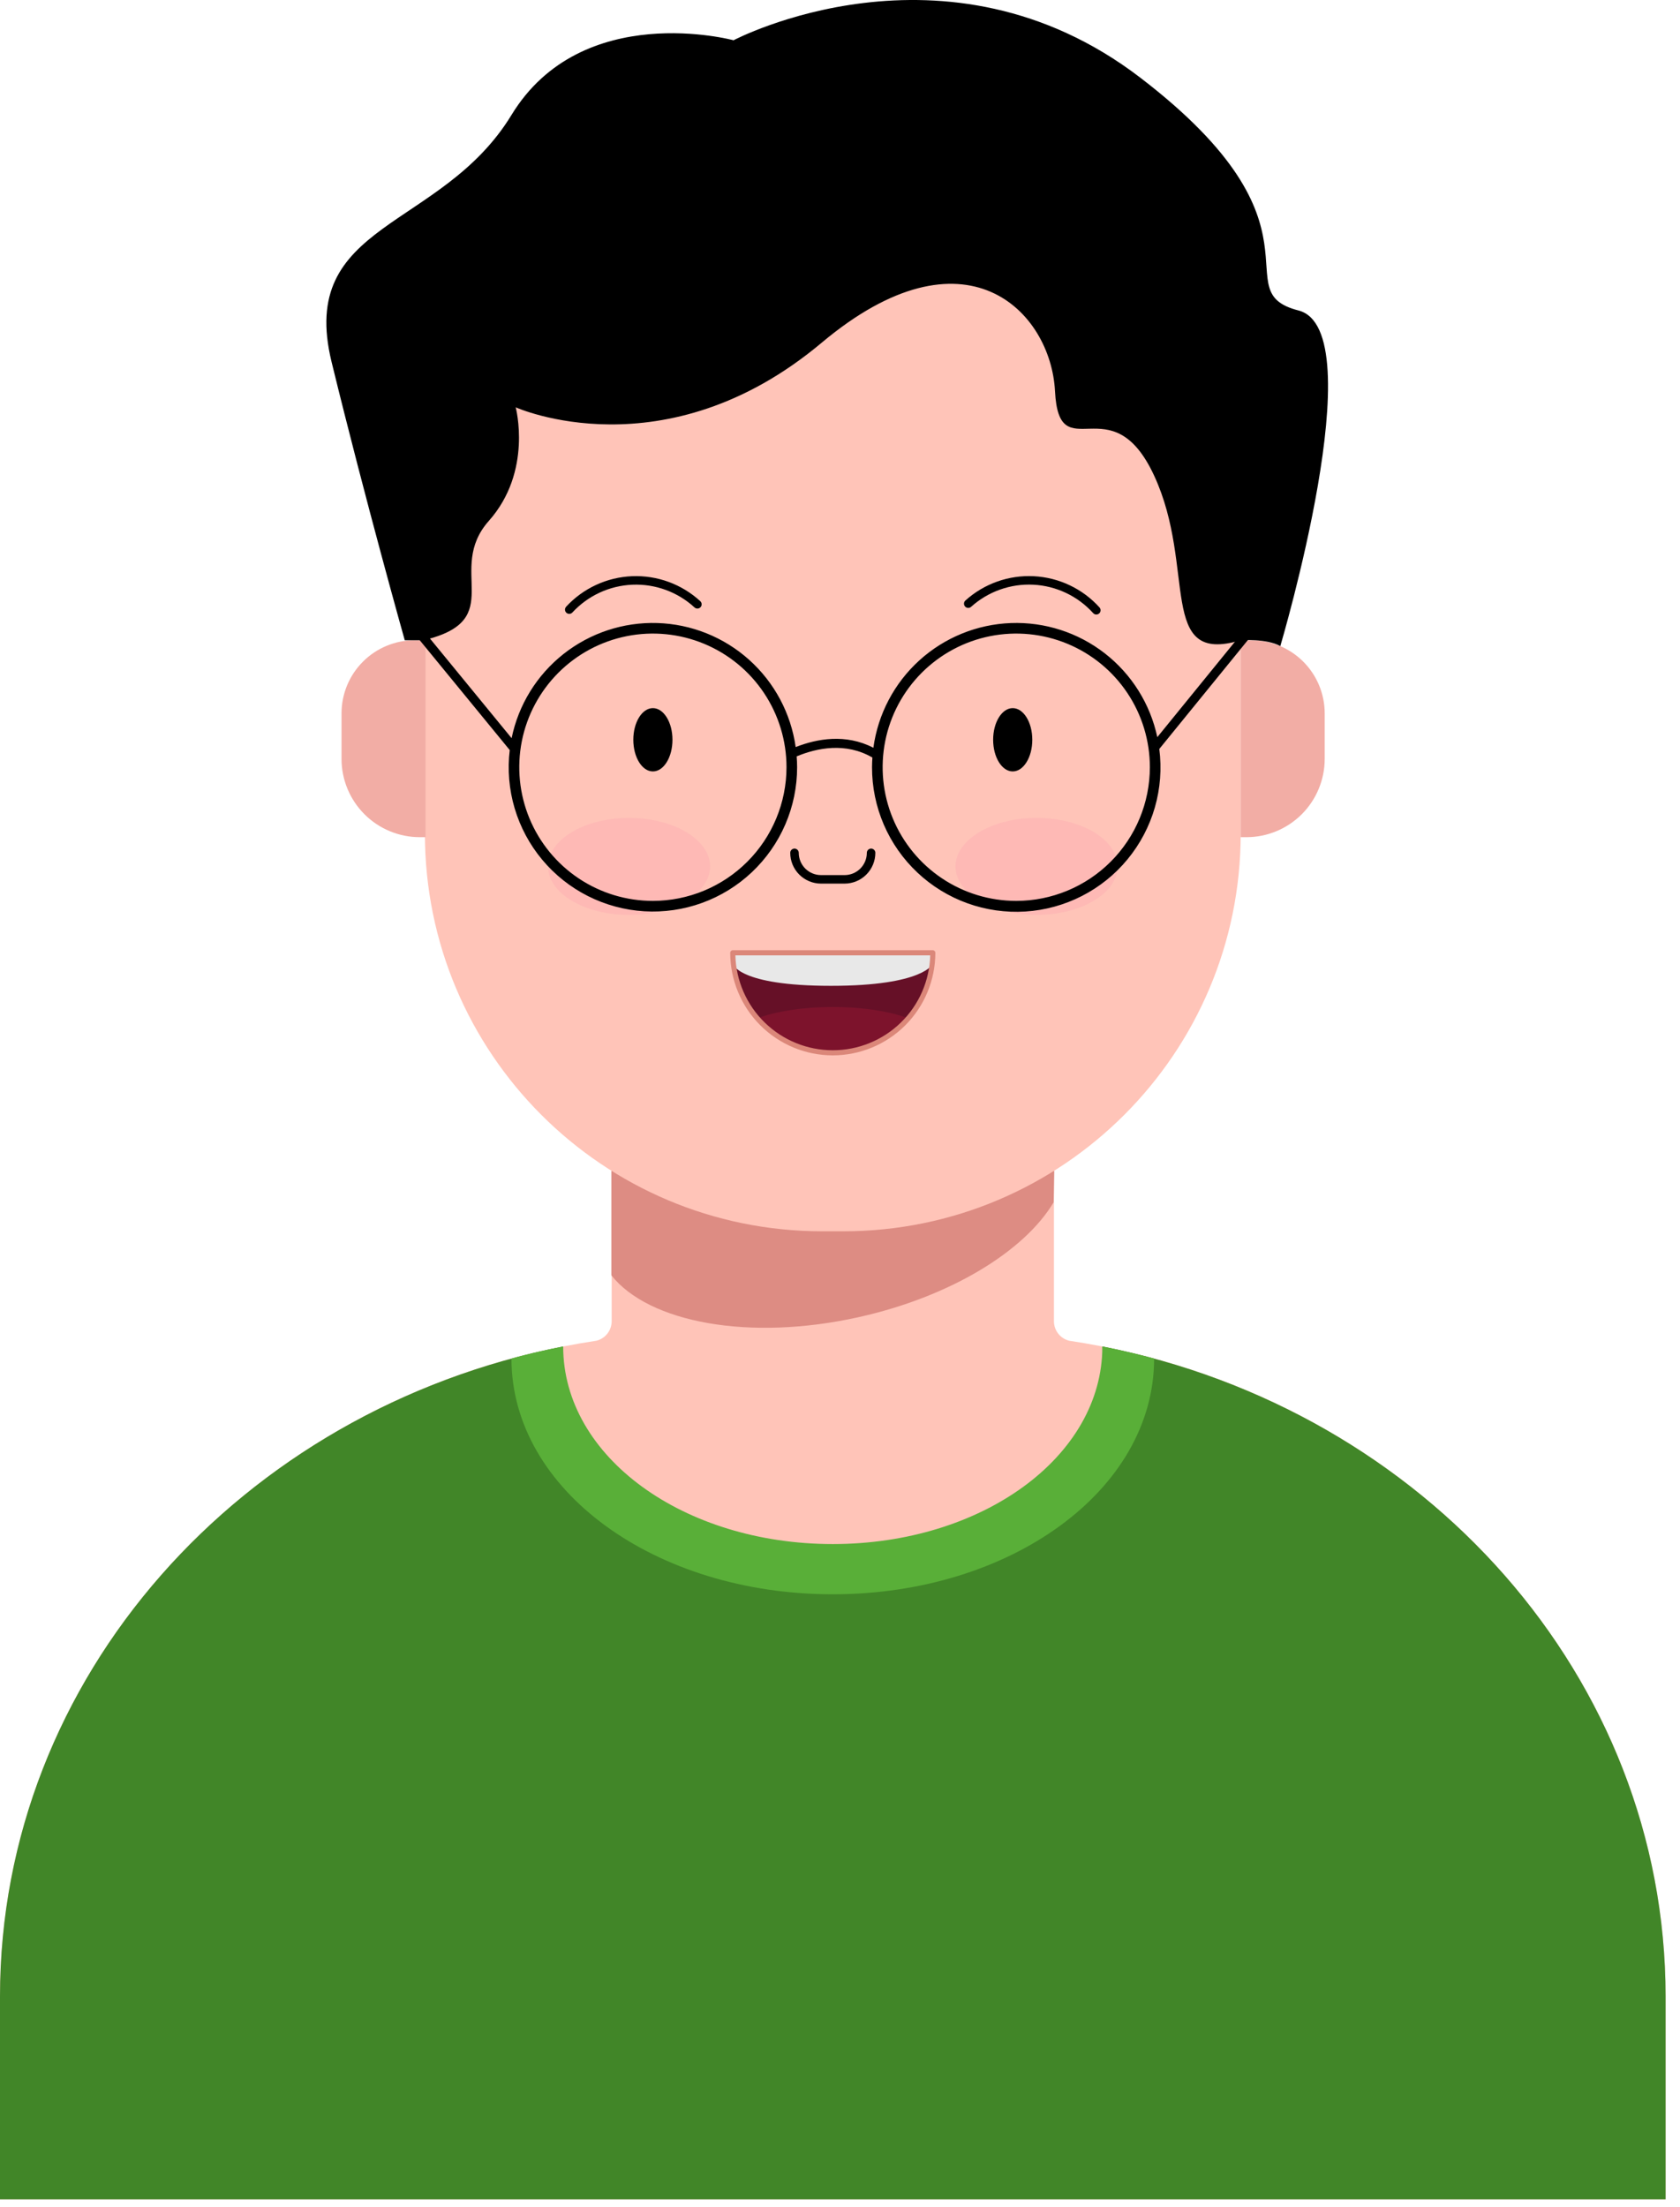 <svg width="115" height="151" viewBox="0 0 115 151" fill="none" xmlns="http://www.w3.org/2000/svg">
<path d="M41.87 78.541V90.406C41.87 90.713 41.767 91.012 41.578 91.254C41.389 91.496 41.124 91.668 40.826 91.742C17.681 95.218 0 113.988 0 136.621V150.494H114.014V136.621C114.014 113.988 96.333 95.218 73.188 91.742C72.89 91.668 72.625 91.496 72.436 91.254C72.247 91.012 72.145 90.713 72.145 90.406V78.541H41.87Z" fill="#FFC4B8"/>
<path d="M75.47 92.137C97.485 96.466 114.014 114.738 114.014 136.621V150.494H0V136.621C0 114.735 16.533 96.462 38.551 92.136C38.551 92.136 34.921 106.069 55.828 107.293C76.734 108.517 75.47 92.137 75.47 92.137Z" fill="#418628"/>
<path d="M72.124 82.268C70.128 85.618 65.061 88.733 58.763 90.132C51.288 91.792 44.414 90.502 41.849 87.265V80.127H72.165L72.124 82.268Z" fill="#DD8C83"/>
<path d="M57.722 6.875H56.292C41.267 6.875 29.086 19.056 29.086 34.081V57.048C29.086 72.074 41.267 84.254 56.292 84.254H57.722C72.748 84.254 84.928 72.074 84.928 57.048V34.081C84.928 19.056 72.748 6.875 57.722 6.875Z" fill="#FFC4B8"/>
<path d="M84.928 43.81H85.674C87.001 43.81 88.274 44.337 89.213 45.276C90.152 46.214 90.679 47.487 90.679 48.815V51.926C90.679 53.347 90.114 54.711 89.109 55.716C88.104 56.721 86.74 57.286 85.319 57.286H84.928V43.81Z" fill="#F2ADA5"/>
<path d="M29.129 57.286H28.738C28.034 57.286 27.337 57.147 26.687 56.878C26.036 56.609 25.445 56.214 24.948 55.716C24.45 55.218 24.055 54.627 23.786 53.977C23.516 53.327 23.378 52.63 23.378 51.926V48.814C23.378 47.487 23.905 46.214 24.844 45.275C25.782 44.337 27.055 43.809 28.383 43.809H29.129V57.286Z" fill="#F2ADA5"/>
<path d="M57.813 60.463H56.2C55.642 60.462 55.106 60.24 54.711 59.845C54.316 59.45 54.094 58.915 54.094 58.356C54.094 58.279 54.124 58.205 54.179 58.151C54.234 58.096 54.308 58.065 54.385 58.065C54.462 58.065 54.536 58.096 54.591 58.151C54.645 58.205 54.676 58.279 54.676 58.356C54.677 58.761 54.837 59.148 55.123 59.434C55.409 59.719 55.796 59.88 56.2 59.88H57.813C58.218 59.88 58.605 59.719 58.891 59.434C59.176 59.148 59.337 58.761 59.337 58.356C59.337 58.279 59.368 58.205 59.423 58.151C59.477 58.096 59.551 58.065 59.629 58.065C59.706 58.065 59.78 58.096 59.835 58.151C59.889 58.205 59.92 58.279 59.92 58.356C59.919 58.915 59.697 59.45 59.302 59.845C58.907 60.24 58.372 60.462 57.813 60.463Z" fill="black"/>
<path d="M44.692 52.786C45.432 52.786 46.032 51.816 46.032 50.62C46.032 49.424 45.432 48.455 44.692 48.455C43.952 48.455 43.352 49.424 43.352 50.62C43.352 51.816 43.952 52.786 44.692 52.786Z" fill="black"/>
<path d="M38.966 42.006C38.909 42.006 38.854 41.989 38.807 41.959C38.759 41.928 38.722 41.883 38.699 41.832C38.677 41.78 38.669 41.722 38.679 41.667C38.688 41.611 38.714 41.559 38.752 41.517C39.92 40.251 41.543 39.5 43.265 39.428C44.986 39.357 46.666 39.971 47.935 41.136C47.964 41.162 47.986 41.194 48.002 41.228C48.019 41.263 48.028 41.3 48.029 41.339C48.031 41.377 48.025 41.415 48.012 41.451C47.999 41.487 47.979 41.52 47.953 41.548C47.927 41.576 47.896 41.599 47.861 41.615C47.826 41.631 47.789 41.64 47.751 41.642C47.712 41.643 47.674 41.637 47.638 41.624C47.602 41.611 47.569 41.591 47.541 41.565C46.386 40.504 44.856 39.945 43.289 40.01C41.721 40.075 40.244 40.759 39.18 41.912C39.153 41.942 39.12 41.965 39.083 41.981C39.046 41.998 39.006 42.006 38.966 42.006Z" fill="black"/>
<path d="M69.323 52.786C70.063 52.786 70.663 51.816 70.663 50.62C70.663 49.424 70.063 48.455 69.323 48.455C68.583 48.455 67.983 49.424 67.983 50.62C67.983 51.816 68.583 52.786 69.323 52.786Z" fill="black"/>
<path d="M75.047 42.05C75.006 42.05 74.966 42.042 74.928 42.025C74.891 42.009 74.858 41.984 74.831 41.954C73.779 40.79 72.308 40.091 70.741 40.01C69.174 39.929 67.64 40.474 66.474 41.523C66.445 41.549 66.412 41.569 66.376 41.581C66.34 41.594 66.302 41.6 66.264 41.598C66.225 41.596 66.188 41.586 66.153 41.57C66.119 41.553 66.088 41.53 66.062 41.502C66.037 41.474 66.017 41.44 66.004 41.404C65.991 41.368 65.986 41.33 65.988 41.292C65.99 41.254 65.999 41.216 66.016 41.182C66.032 41.147 66.055 41.116 66.084 41.091C67.364 39.938 69.05 39.34 70.771 39.429C72.492 39.517 74.108 40.285 75.263 41.564C75.301 41.606 75.326 41.658 75.334 41.713C75.343 41.769 75.336 41.826 75.313 41.877C75.29 41.929 75.253 41.972 75.205 42.003C75.158 42.034 75.103 42.05 75.047 42.05H75.047Z" fill="black"/>
<g opacity="0.45">
<path opacity="0.45" d="M70.954 62.603C74.017 62.603 76.501 61.118 76.501 59.285C76.501 57.453 74.017 55.967 70.954 55.967C67.891 55.967 65.408 57.453 65.408 59.285C65.408 61.118 67.891 62.603 70.954 62.603Z" fill="#F98FAD"/>
<path opacity="0.45" d="M43.06 62.604C46.123 62.604 48.606 61.118 48.606 59.286C48.606 57.453 46.123 55.968 43.06 55.968C39.997 55.968 37.514 57.453 37.514 59.286C37.514 61.118 39.997 62.604 43.06 62.604Z" fill="#F98FAD"/>
</g>
<path d="M27.706 43.809C27.706 43.809 25.051 34.396 22.698 24.769C20.344 15.142 30.186 15.783 35.012 7.868C39.838 -0.048 50.214 2.755 50.214 2.755C50.214 2.755 64.718 -4.908 78.07 5.326C91.423 15.559 83.687 19.917 88.882 21.244C94.076 22.57 87.64 44.211 87.64 44.211C86.699 43.682 84.929 43.809 84.929 43.809C79.178 45.543 81.935 38.865 79.003 32.544C76.072 26.223 72.498 32.231 72.218 26.771C71.939 21.311 66.085 15.198 56.245 23.451C45.495 32.467 35.3 27.871 35.3 27.871C35.3 27.871 36.476 32.251 33.465 35.639C30.453 39.026 34.838 42.432 28.984 43.809H27.706Z" fill="black"/>
<path d="M85.92 43.184L85.442 42.796L79.22 50.441C78.736 48.168 77.465 46.139 75.632 44.711C73.798 43.283 71.52 42.547 69.197 42.634C66.875 42.721 64.657 43.624 62.935 45.185C61.214 46.746 60.098 48.865 59.785 51.168C57.897 50.19 55.93 50.544 54.466 51.12C54.141 48.816 53.013 46.702 51.281 45.149C49.549 43.596 47.325 42.705 45 42.632C42.675 42.559 40.399 43.31 38.573 44.751C36.747 46.192 35.489 48.232 35.021 50.511L28.618 42.7L28.143 43.09L34.892 51.324C34.731 52.661 34.846 54.016 35.228 55.306C35.611 56.597 36.253 57.796 37.116 58.829C37.979 59.862 39.044 60.708 40.245 61.315C41.447 61.921 42.76 62.275 44.104 62.356C45.448 62.436 46.794 62.241 48.059 61.782C49.325 61.323 50.483 60.61 51.462 59.687C52.442 58.763 53.223 57.65 53.756 56.414C54.29 55.178 54.565 53.846 54.564 52.5C54.564 52.249 54.552 52.002 54.533 51.756C55.94 51.173 57.897 50.778 59.717 51.836C59.703 52.055 59.692 52.276 59.692 52.5C59.69 53.851 59.965 55.188 60.499 56.428C61.034 57.669 61.818 58.786 62.802 59.711C63.786 60.637 64.95 61.35 66.221 61.808C67.492 62.265 68.843 62.457 70.191 62.372C71.539 62.286 72.856 61.925 74.058 61.31C75.261 60.695 76.325 59.84 77.184 58.797C78.043 57.755 78.679 56.547 79.053 55.249C79.426 53.951 79.529 52.59 79.356 51.25L85.92 43.184ZM44.692 61.646C42.883 61.646 41.114 61.11 39.611 60.105C38.106 59.1 36.934 57.671 36.242 56C35.55 54.329 35.368 52.49 35.721 50.715C36.074 48.941 36.945 47.312 38.224 46.032C39.504 44.753 41.133 43.882 42.907 43.529C44.682 43.176 46.521 43.358 48.192 44.05C49.863 44.742 51.292 45.914 52.297 47.419C53.301 48.922 53.838 50.691 53.838 52.5C53.835 54.925 52.871 57.249 51.156 58.964C49.441 60.679 47.117 61.643 44.692 61.646V61.646ZM69.565 61.646C67.756 61.646 65.988 61.11 64.484 60.105C62.98 59.1 61.807 57.671 61.115 56C60.423 54.329 60.242 52.49 60.595 50.715C60.947 48.941 61.819 47.312 63.098 46.032C64.377 44.753 66.007 43.882 67.781 43.529C69.555 43.176 71.394 43.358 73.065 44.05C74.736 44.742 76.165 45.914 77.17 47.419C78.175 48.922 78.711 50.691 78.711 52.5C78.708 54.925 77.744 57.249 76.029 58.964C74.315 60.679 71.99 61.643 69.565 61.646V61.646Z" fill="black"/>
<path d="M38.551 92.136C38.551 99.699 46.813 105.655 57.006 105.655C67.2 105.655 75.459 99.699 75.459 92.136C75.459 92.136 76.921 92.408 78.962 92.951L79.002 92.963C79.002 101.976 69.154 109.092 57.006 109.092C44.858 109.092 35.011 101.976 35.011 92.963C35.011 92.963 36.338 92.568 38.499 92.149L38.551 92.136Z" fill="#59AF38"/>
<path d="M63.853 65.196C63.853 67.011 63.132 68.752 61.848 70.036C60.564 71.32 58.823 72.041 57.007 72.041C55.191 72.041 53.45 71.32 52.166 70.036C50.882 68.752 50.161 67.011 50.161 65.196H63.853Z" fill="#661027"/>
<path d="M50.161 65.949C50.161 65.949 50.516 67.457 56.882 67.457C63.249 67.457 63.853 65.949 63.853 65.949V65.196H50.161V65.949Z" fill="#E8E8E8"/>
<g opacity="0.5">
<path opacity="0.5" d="M62.178 69.682C60.922 69.207 59.072 68.906 57.007 68.906C54.943 68.906 53.092 69.207 51.837 69.682C51.837 69.682 53.559 71.989 57.007 72.041C57.992 72.07 58.971 71.873 59.867 71.463C60.764 71.054 61.554 70.445 62.178 69.682Z" fill="#C21A3D"/>
</g>
<path d="M57.006 72.216C55.145 72.214 53.36 71.474 52.044 70.158C50.728 68.841 49.987 67.057 49.985 65.195C49.985 65.149 50.004 65.104 50.037 65.072C50.07 65.039 50.114 65.02 50.161 65.02H63.852C63.899 65.02 63.943 65.039 63.976 65.072C64.009 65.104 64.027 65.149 64.027 65.195C64.025 67.057 63.285 68.841 61.969 70.158C60.652 71.474 58.868 72.214 57.006 72.216ZM50.338 65.371C50.384 67.109 51.106 68.761 52.352 69.974C53.597 71.187 55.267 71.866 57.006 71.866C58.745 71.866 60.415 71.187 61.661 69.974C62.907 68.761 63.629 67.109 63.675 65.371H50.338Z" fill="#DB8779"/>
</svg>

